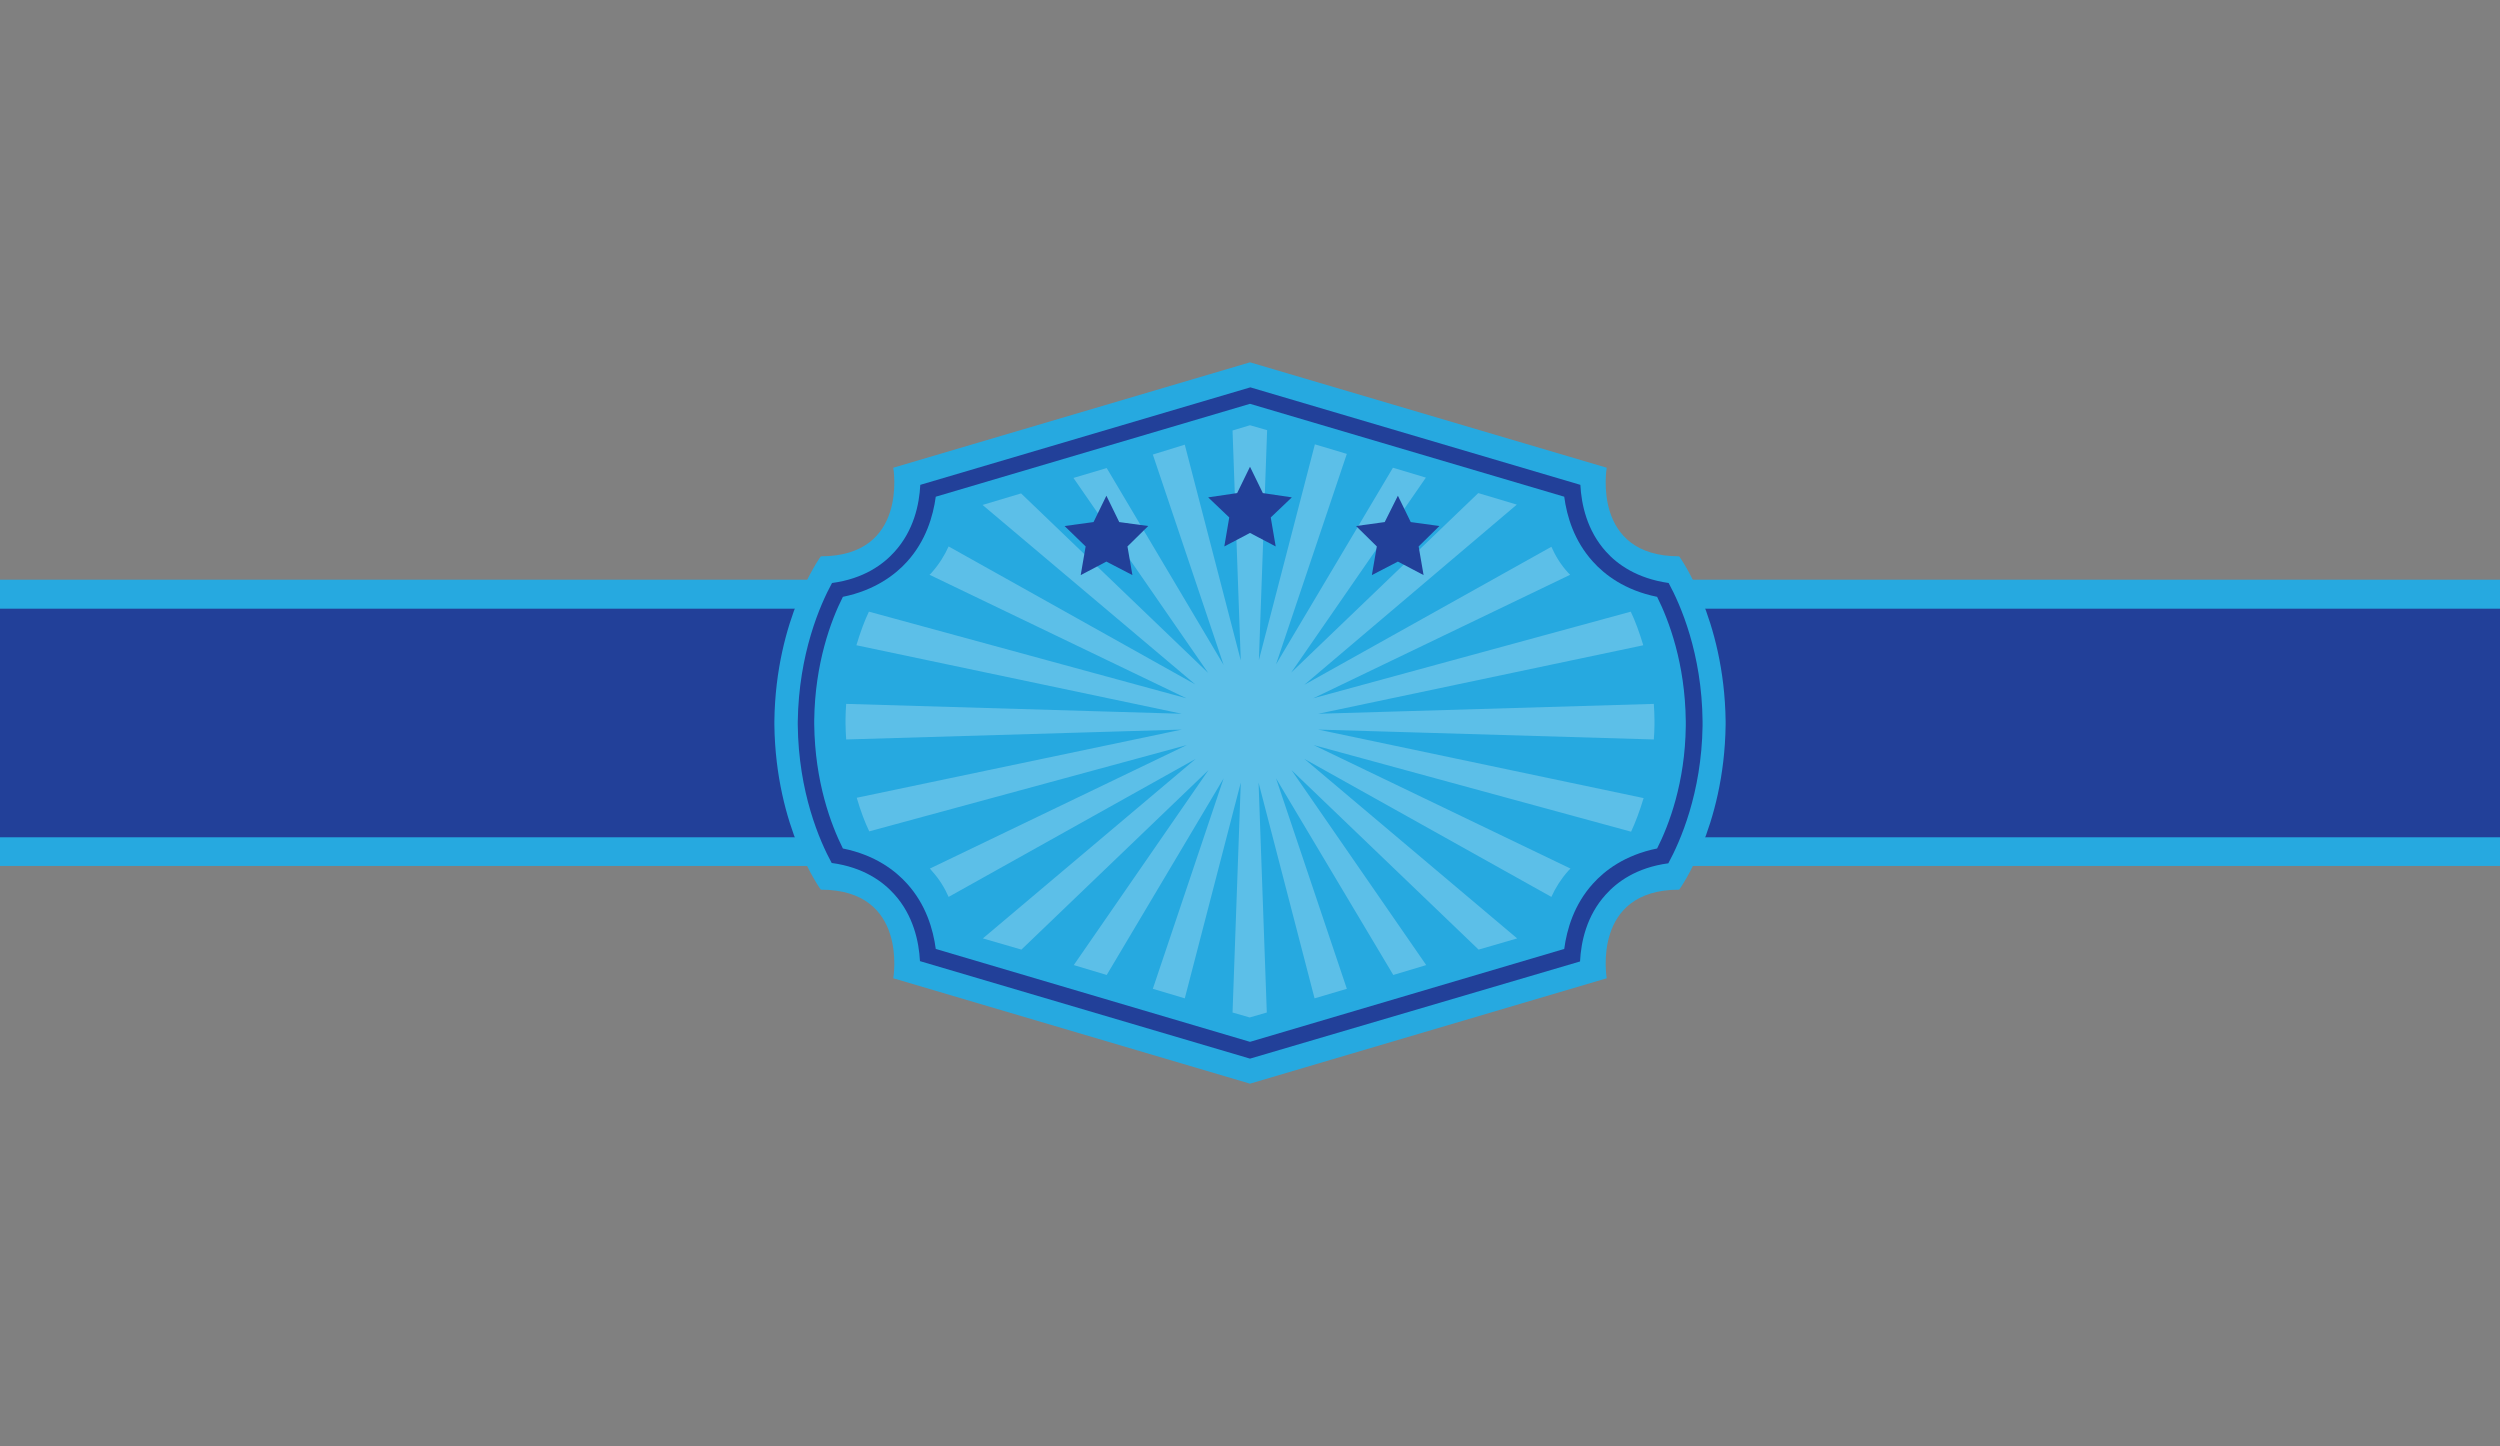 <svg enable-background="new 0 0 759 439" id="Layer_1" version="1.1" viewBox="0 0 759 439" x="0px" xml:space="preserve" xmlns="http://www.w3.org/2000/svg" xmlns:xlink="http://www.w3.org/1999/xlink" y="0px"><rect x="0" y="0" width="759" height="439" fill="#808080" stroke="none"/> <g id="band"> <rect fill="#26A9E0" height="86.9" id="rect" width="760" x="-0.5" y="176"/> <rect fill="#224099" height="69.4" id="rect1" width="760" x="-0.5" y="184.8"/> <path d="M523.9,219.5c0-0.2,0-0.4,0-0.6h0c-0.4-31.3-14.1-50-14.1-50c-26.7,0-22-26.9-22-26.9l-108.3-32l-108.3,32
		c0,0,4.7,26.9-22,26.9c0,0-13.7,18.7-14.1,50h0c0,0.2,0,0.4,0,0.6c0,0.2,0,0.4,0,0.6h0c0.4,31.3,14.1,50,14.1,50
		c26.7,0,22,26.9,22,26.9l108.3,32l108.3-32c0,0-4.7-26.9,22-26.9c0,0,13.7-18.7,14.1-50h0C523.9,219.9,523.9,219.7,523.9,219.5z" fill="#26A9E0" id="container"/> <path d="M379.5,321.4l-100.2-29.6c-0.3-5.9-2-13.9-7.8-20.3c-3.4-3.8-9.3-8.2-19-9.5c-3.6-6.6-10.1-21.4-10.3-42
		l0-0.3l0-0.6c0.3-20.7,6.8-35.5,10.4-42.1c9.7-1.3,15.6-5.7,19-9.5c5.8-6.4,7.5-14.3,7.8-20.3l100.2-29.6l100.2,29.6
		c0.3,5.9,2,13.9,7.8,20.3c3.4,3.8,9.3,8.1,19,9.5c3.6,6.6,10.1,21.4,10.3,42v0c0,0,0,0.3,0,0.5v0.3l0,0.6
		c-0.3,20.4-6.8,35.1-10.4,41.7c-9.7,1.3-15.6,5.7-19,9.5c-5.8,6.4-7.5,14.3-7.8,20.3L379.5,321.4L379.5,321.4z" fill="#224099" id="container1"/> <path d="M379.5,316.3l-95.4-28.2c-0.8-6-3-13.5-8.7-19.8c-3.5-3.9-9.6-8.7-19.5-10.7c-3.6-7.2-8.5-20.2-8.7-37.7
		l0-0.2l0-0.2l0-0.2l0-0.6c0.2-17.3,5.1-30.4,8.7-37.5c9.8-2,16-6.8,19.5-10.7c5.7-6.3,7.9-13.8,8.7-19.7l95.4-28.2l95.4,28.2
		c0.8,6,3,13.4,8.7,19.7c3.5,3.9,9.6,8.7,19.5,10.7c3.6,7.2,8.5,20.2,8.7,37.7v0.1l0,0.9l0,0.6c-0.2,17.1-5.1,30-8.7,37.1
		c-9.9,2-16,6.8-19.5,10.7c-5.7,6.3-7.9,13.8-8.7,19.8L379.5,316.3L379.5,316.3z" fill="#26A9E0" id="container2"/> <path d="M460.5,153.2l-11.7-3.5l-56.8,54.5l40.9-59.2l-10-3l-35.5,59.7l21.5-63.9l-9.7-2.9l-17,65.5
		l2.5-69.8l-5.2-1.5l-5.3,1.6l2.5,69.8l-17-65.5L350,138l21.5,63.9L336,142.1l-10.1,3l40.9,59.2l-56.8-54.5l-11.7,3.5l64.6,54.5
		l-74.9-41.9c-1.2,2.7-2.9,5.4-5.1,7.9c-0.2,0.2-0.4,0.5-0.7,0.7l78,37.5l-96.4-26.3c-1.3,2.7-2.6,6.2-3.8,10.2l98.8,20.8l-101.9-3
		c-0.1,1.6-0.2,3.1-0.2,4.7l0,0.5l0,0.2l0,0.2l0,0.2c0,1.7,0.1,3.3,0.2,5l101.9-3l-98.7,20.7c1.2,4.1,2.5,7.5,3.8,10.2l96.4-26.2
		l-78,37.5c0.2,0.2,0.4,0.4,0.6,0.7c2.3,2.5,3.9,5.2,5.1,7.9l75-41.9l-64.6,54.5l11.7,3.4l56.8-54.5L326,293l10,3l35.5-59.7
		l-21.5,63.9l9.7,2.9l17-65.5l-2.5,69.8l5.2,1.5l5.2-1.5l-2.5-69.8l17,65.5l9.8-2.9l-21.5-63.9L423,296l10-3l-40.9-59.2l56.8,54.5
		l11.7-3.4L396,230.4l75,41.9c1.2-2.7,2.9-5.4,5.1-7.9c0.2-0.2,0.4-0.4,0.7-0.7l-78-37.5l96.4,26.3c1.3-2.8,2.6-6.2,3.8-10.2
		l-98.8-20.8l101.9,3c0.1-1.4,0.2-2.9,0.2-4.4l0-0.5l0-0.8v-0.1c0-1.7-0.1-3.4-0.2-5l-101.9,3l98.7-20.8c-1.2-4-2.5-7.5-3.8-10.2
		l-96.4,26.3l78-37.5c-0.2-0.2-0.4-0.4-0.6-0.6c-2.3-2.5-3.9-5.2-5.1-7.9l-75,41.9L460.5,153.2z" fill="#FFFFFF" id="lines" opacity="0.25"/> <g id="star"> <polygon fill="#224099" points="335.9,150.5 339.8,158.5 348.6,159.7 342.3,165.9 343.8,174.6 335.9,170.5 328.1,174.6 
			329.6,165.9 323.2,159.7 332,158.5 		"/> <polygon fill="#224099" points="379.5,141.7 383.4,149.7 392.2,151 385.8,157.1 387.3,165.9 379.5,161.8 371.7,165.9 373.2,157.1 
			366.8,151 375.6,149.7 		"/> <polygon fill="#224099" points="424.4,150.5 428.3,158.5 437,159.7 430.7,165.9 432.2,174.6 424.4,170.5 416.5,174.6 418,165.9 
			411.7,159.7 420.4,158.5 		"/> </g> </g> </svg>